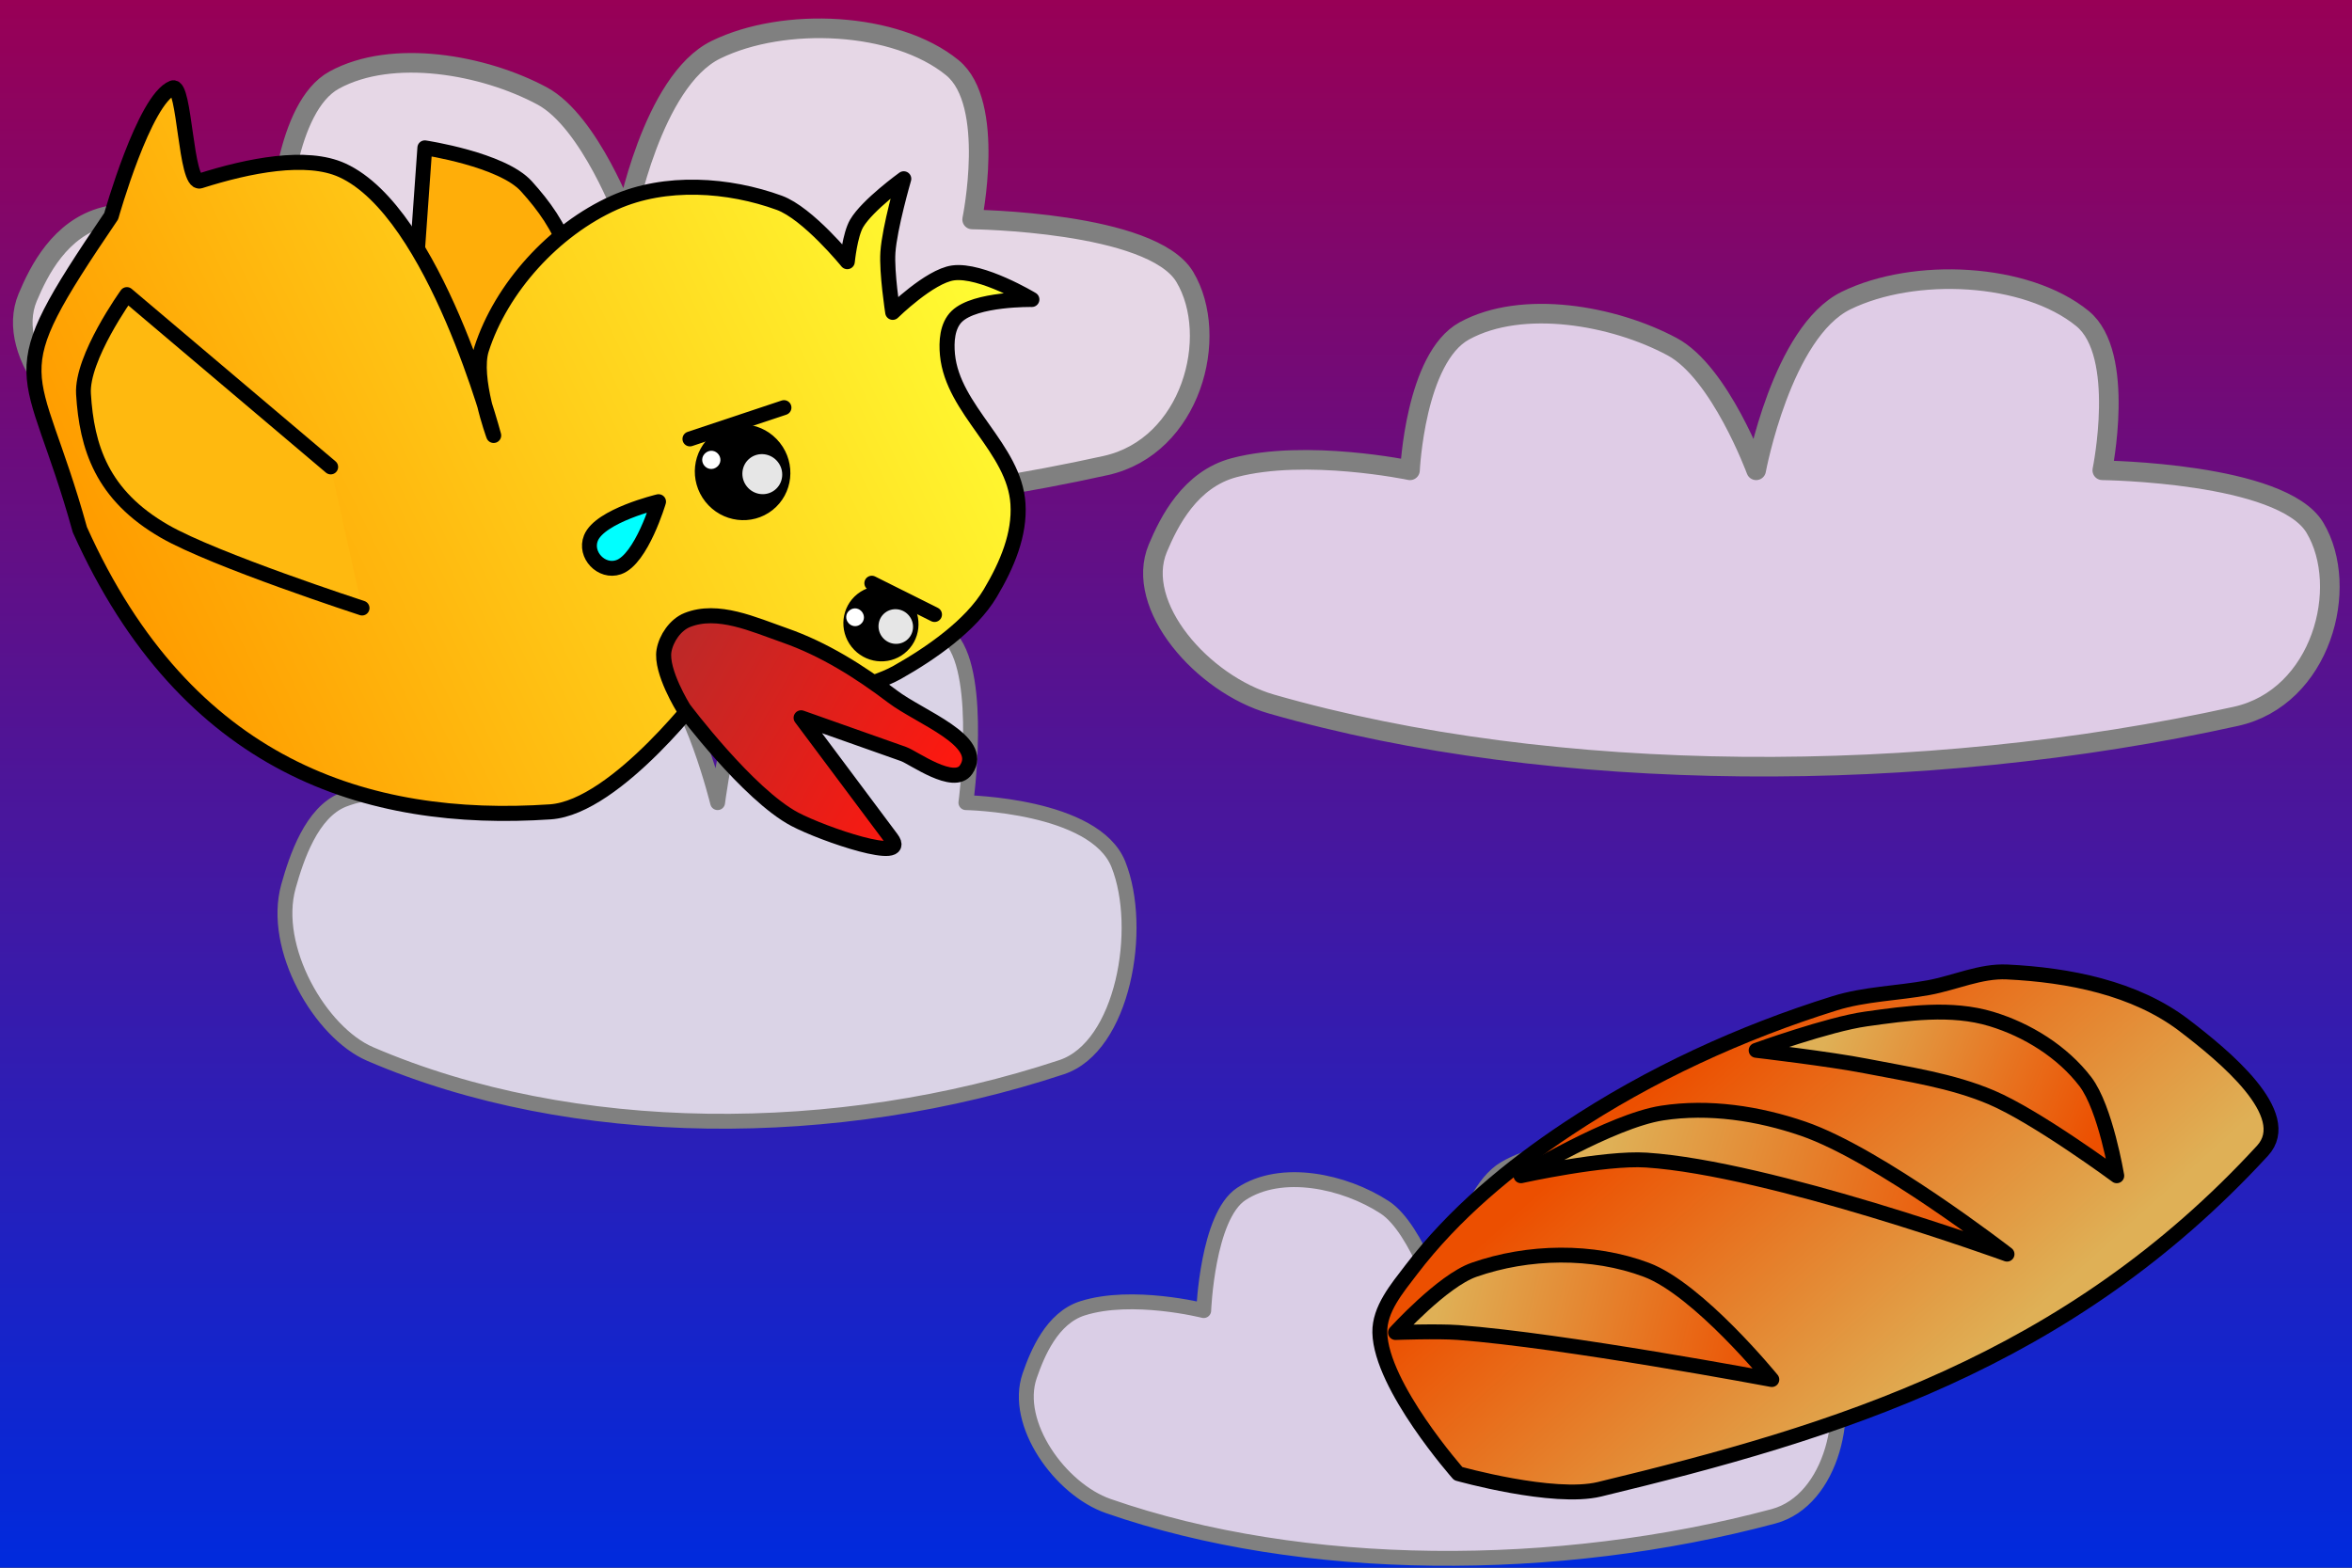 <?xml version="1.0" encoding="UTF-8" standalone="no"?>
<svg
   xmlns:dc="http://purl.org/dc/elements/1.1/"
   xmlns:cc="http://creativecommons.org/ns#"
   xmlns:rdf="http://www.w3.org/1999/02/22-rdf-syntax-ns#"
   xmlns:svg="http://www.w3.org/2000/svg"
   xmlns="http://www.w3.org/2000/svg"
   xmlns:xlink="http://www.w3.org/1999/xlink"
   xmlns:sodipodi="http://sodipodi.sourceforge.net/DTD/sodipodi-0.dtd"
   xmlns:inkscape="http://www.inkscape.org/namespaces/inkscape"
   sodipodi:docname="background_single.svg"
   inkscape:version="1.0 (4035a4fb49, 2020-05-01)"
   id="svg8"
   version="1.1"
   viewBox="0 0 198.438 132.292"
   height="500"
   width="750">
  <rect x="0" y="0" width="198.438" height="132.292" fill="#333333" stroke="none"/>
  <defs
     id="defs2">
    <linearGradient
       id="linearGradient950"
       inkscape:collect="always">
      <stop
         id="stop946"
         offset="0"
         style="stop-color:#dfb056;stop-opacity:1;" />
      <stop
         id="stop948"
         offset="1"
         style="stop-color:#ec4f00;stop-opacity:1" />
    </linearGradient>
    <linearGradient
       inkscape:collect="always"
       id="linearGradient3003">
      <stop
         style="stop-color:#002add;stop-opacity:1"
         offset="0"
         id="stop2999" />
      <stop
         style="stop-color:#980056;stop-opacity:1"
         offset="1"
         id="stop3001" />
    </linearGradient>
    <linearGradient
       inkscape:collect="always"
       xlink:href="#linearGradient2860"
       id="linearGradient2862"
       x1="22.49"
       y1="72.76"
       x2="28.543"
       y2="120.601"
       gradientUnits="userSpaceOnUse"
       gradientTransform="matrix(-0.871,-1.332,-1.371,0.897,208.041,-11.131)" />
    <linearGradient
       inkscape:collect="always"
       id="linearGradient2860">
      <stop
         style="stop-color:#ffff34;stop-opacity:1"
         offset="0"
         id="stop2856" />
      <stop
         style="stop-color:#ff9d00;stop-opacity:1"
         offset="1"
         id="stop2858" />
    </linearGradient>
    <linearGradient
       inkscape:collect="always"
       xlink:href="#linearGradient2874"
       id="linearGradient2876"
       x1="18.521"
       y1="99.219"
       x2="2.646"
       y2="92.604"
       gradientUnits="userSpaceOnUse"
       gradientTransform="matrix(-0.987,-1.248,-1.285,1.016,204.106,-22.79)" />
    <linearGradient
       inkscape:collect="always"
       id="linearGradient2874">
      <stop
         style="stop-color:#b82a2a;stop-opacity:1"
         offset="0"
         id="stop2870" />
      <stop
         style="stop-color:#fe180f;stop-opacity:1"
         offset="1"
         id="stop2872" />
    </linearGradient>
    <linearGradient
       inkscape:collect="always"
       xlink:href="#linearGradient3003"
       id="linearGradient3005"
       x1="95.25"
       y1="132.292"
       x2="95.25"
       y2="0"
       gradientUnits="userSpaceOnUse" />
    <linearGradient
       gradientUnits="userSpaceOnUse"
       y2="34.396"
       x2="84.667"
       y1="60.854"
       x1="108.479"
       id="linearGradient922"
       xlink:href="#linearGradient950"
       inkscape:collect="always" />
    <linearGradient
       gradientUnits="userSpaceOnUse"
       y2="48.948"
       x2="111.125"
       y1="39.688"
       x1="79.375"
       id="linearGradient930"
       xlink:href="#linearGradient950"
       inkscape:collect="always" />
    <linearGradient
       gradientUnits="userSpaceOnUse"
       y2="39.688"
       x2="120.385"
       y1="30.427"
       x1="97.896"
       id="linearGradient944"
       xlink:href="#linearGradient950"
       inkscape:collect="always" />
    <linearGradient
       gradientUnits="userSpaceOnUse"
       y2="59.531"
       x2="92.604"
       y1="52.917"
       x1="64.823"
       id="linearGradient952"
       xlink:href="#linearGradient950"
       inkscape:collect="always" />
  </defs>
  <sodipodi:namedview
     inkscape:window-maximized="0"
     inkscape:window-y="0"
     inkscape:window-x="0"
     inkscape:window-height="1020"
     inkscape:window-width="1898"
     units="px"
     showgrid="true"
     inkscape:document-rotation="0"
     inkscape:current-layer="layer1"
     inkscape:document-units="mm"
     inkscape:cy="242.35014"
     inkscape:cx="351.85491"
     inkscape:zoom="1.4"
     inkscape:pageshadow="2"
     inkscape:pageopacity="0.0"
     borderopacity="1.0"
     bordercolor="#666666"
     pagecolor="#ffffff"
     id="base">
    <inkscape:grid
       id="grid833"
       type="xygrid" />
  </sodipodi:namedview>
  <g
     id="layer1"
     inkscape:groupmode="layer"
     inkscape:label="Warstwa 1">
    <rect
       ry="0"
       y="0"
       x="0"
       height="132.292"
       width="198.464"
       id="rect835"
       style="fill:url(#linearGradient3005);fill-opacity:1;stroke:none;stroke-width:0.314;stroke-linecap:round;stroke-linejoin:round;stroke-miterlimit:4;stroke-dasharray:none" />
    <path
       sodipodi:nodetypes="ssacaacaacsss"
       id="path838-6-4"
       d="m 31.22,88.939 c 17.09,7.362 39.407,7.392 58.351,1.116 5.181,-1.717 6.947,-11.703 4.788,-17.114 -2.005,-5.023 -12.867,-5.209 -12.867,-5.209 0,0 1.449,-10.528 -1.197,-13.765 -3.414,-4.176 -10.182,-4.657 -14.308,-1.633 -3.885,2.847 -5.442,15.398 -5.442,15.398 0,0 -2.181,-8.874 -5.075,-11.205 -3.534,-2.847 -9.064,-4.326 -12.58,-1.444 -2.976,2.439 -3.292,12.649 -3.292,12.649 0,0 -6.271,-1.965 -10.633,-0.243 -2.674,1.055 -3.95,4.89 -4.628,7.312 -1.456,5.202 2.696,12.334 6.882,14.137 z"
       style="fill:#dad3e6;stroke:#808080;stroke-width:1.256;stroke-linecap:round;stroke-linejoin:round;stroke-miterlimit:4;stroke-dasharray:none;stroke-opacity:1;fill-opacity:1" />
    <path
       style="fill:#e6d7e6;stroke:#808080;stroke-width:1.654;stroke-linecap:round;stroke-linejoin:round;stroke-miterlimit:4;stroke-dasharray:none;stroke-opacity:1;fill-opacity:1"
       d="m 11.931,38.247 c 23.828,6.848 54.942,6.877 81.354,1.038 7.224,-1.597 9.686,-10.887 6.675,-15.92 -2.796,-4.673 -17.94,-4.845 -17.94,-4.845 0,0 2.02,-9.794 -1.669,-12.805 -4.76,-3.885 -14.196,-4.332 -19.948,-1.519 -5.416,2.648 -7.587,14.324 -7.587,14.324 0,0 -3.041,-8.255 -7.075,-10.424 C 40.814,5.448 33.104,4.073 28.202,6.754 24.053,9.023 23.613,18.521 23.613,18.521 c 0,0 -8.743,-1.828 -14.825,-0.226 -3.728,0.982 -5.507,4.549 -6.452,6.802 -2.031,4.839 3.759,11.474 9.596,13.151 z"
       id="path838-6-8"
       sodipodi:nodetypes="ssacaacaacsss" />
    <rect
       ry="0"
       y="44.938"
       x="-85.725"
       height="86.295"
       width="78.753"
       id="rect982"
       style="fill:none;stroke:none;stroke-width:1.272;stroke-linecap:round;stroke-linejoin:round"
       transform="scale(-1,1)" />
    <path
       sodipodi:nodetypes="ssacaacaacsss"
       id="path838-6-8-5"
       d="m 107.281,59.414 c 23.828,6.848 54.942,6.877 81.354,1.038 7.224,-1.597 9.686,-10.887 6.675,-15.92 -2.796,-4.673 -17.94,-4.845 -17.94,-4.845 0,0 2.02,-9.794 -1.669,-12.805 -4.76,-3.885 -14.196,-4.332 -19.948,-1.519 -5.416,2.648 -7.587,14.324 -7.587,14.324 0,0 -3.041,-8.255 -7.075,-10.424 -4.927,-2.649 -12.638,-4.024 -17.54,-1.343 -4.149,2.269 -4.589,11.767 -4.589,11.767 0,0 -8.743,-1.828 -14.825,-0.226 -3.728,0.982 -5.507,4.549 -6.452,6.802 -2.031,4.839 3.759,11.474 9.596,13.151 z"
       style="fill:#dfcce6;stroke:#808080;stroke-width:1.654;stroke-linecap:round;stroke-linejoin:round;stroke-miterlimit:4;stroke-dasharray:none;stroke-opacity:1;fill-opacity:1" />
    <path
       sodipodi:nodetypes="ssacaacaacsss"
       id="path838-6"
       d="m 93.495,127.087 c 16.442,5.725 37.913,5.749 56.139,0.868 4.985,-1.335 6.684,-9.101 4.606,-13.308 -1.929,-3.906 -12.379,-4.05 -12.379,-4.05 0,0 1.394,-8.187 -1.152,-10.705 -3.284,-3.248 -9.796,-3.621 -13.765,-1.27 -3.737,2.214 -5.236,11.974 -5.236,11.974 0,0 -2.099,-6.901 -4.882,-8.714 -3.4,-2.214 -8.721,-3.364 -12.103,-1.123 -2.863,1.897 -3.167,9.837 -3.167,9.837 0,0 -6.033,-1.528 -10.23,-0.189 -2.572,0.821 -3.8,3.802 -4.452,5.686 -1.401,4.046 2.594,9.592 6.621,10.994 z"
       style="fill:#dacee6;stroke:#808080;stroke-width:1.256;stroke-linecap:round;stroke-linejoin:round;stroke-miterlimit:4;stroke-dasharray:none;stroke-opacity:1;fill-opacity:1" />
    <g
       transform="translate(56.885,55.562)"
       id="g958">
      <path
         style="fill:url(#linearGradient922);fill-opacity:1;stroke:#000000;stroke-width:1.256;stroke-linecap:round;stroke-linejoin:round;stroke-miterlimit:4;stroke-dasharray:none;stroke-opacity:1"
         d="m 66.146,68.792 c 0,0 8.025,2.26 11.906,1.323 20.071,-4.845 39.566,-10.746 55.95,-28.57 2.815,-3.063 -3.309,-8.057 -6.615,-10.583 -4.133,-3.158 -9.744,-4.255 -14.94,-4.503 -2.246,-0.107 -4.403,0.918 -6.615,1.323 -2.638,0.484 -5.377,0.524 -7.937,1.323 -7.909,2.468 -15.588,5.999 -22.49,10.583 -4.942,3.283 -9.635,7.186 -13.229,11.906 -1.195,1.569 -2.689,3.32 -2.646,5.292 0.099,4.539 6.615,11.906 6.615,11.906"
         id="path891"
         sodipodi:nodetypes="cssaaaaaaac" />
      <path
         style="fill:url(#linearGradient952);fill-opacity:1;stroke:#000000;stroke-width:1.256;stroke-linecap:round;stroke-linejoin:round;stroke-miterlimit:4;stroke-dasharray:none;stroke-opacity:1"
         d="m 60.854,56.885 c 0,0 3.533,-0.131 5.292,-10e-7 8.893,0.663 26.458,3.969 26.458,3.969 0,0 -6.195,-7.612 -10.583,-9.26 -4.541,-1.706 -9.975,-1.606 -14.552,0 -2.664,0.935 -6.615,5.292 -6.615,5.292 z"
         id="path893"
         sodipodi:nodetypes="cacaac" />
      <path
         id="path893-1"
         d="m 71.438,43.656 c 0,0 7.036,-1.555 10.583,-1.323 10.459,0.685 30.427,7.938 30.427,7.938 0,0 -10.832,-8.395 -17.198,-10.583 C 91.474,38.389 87.29,37.753 83.344,38.365 79.052,39.03 71.438,43.656 71.438,43.656 Z"
         style="fill:url(#linearGradient930);fill-opacity:1;stroke:#000000;stroke-width:1.256;stroke-linecap:round;stroke-linejoin:round;stroke-miterlimit:4;stroke-dasharray:none;stroke-opacity:1"
         sodipodi:nodetypes="cacaac" />
      <path
         id="path893-4"
         d="m 91.281,33.073 c 0,0 6.2,0.724 9.26,1.323 3.569,0.699 7.237,1.224 10.583,2.646 3.829,1.627 10.583,6.615 10.583,6.615 0,0 -0.953,-5.721 -2.646,-7.938 -1.93,-2.527 -4.894,-4.37 -7.938,-5.292 -3.376,-1.022 -7.09,-0.489 -10.583,0 -3.179,0.445 -9.26,2.646 -9.26,2.646 z"
         style="fill:url(#linearGradient944);fill-opacity:1;stroke:#000000;stroke-width:1.256;stroke-linecap:round;stroke-linejoin:round;stroke-miterlimit:4;stroke-dasharray:none;stroke-opacity:1"
         sodipodi:nodetypes="caacaaac" />
    </g>
    <g
       id="g921"
       transform="translate(-3.175,-1.058)">
      <path
         sodipodi:nodetypes="ccasc"
         id="path973"
         d="m 37.418,36.001 1.598,-22.472 c 0,0 6.513,0.98 8.563,3.241 3.016,3.327 5.039,7.074 3.513,13.007 -1.209,4.698 -7.001,16.433 -7.001,16.433"
         style="fill:#ffae09;fill-opacity:1;stroke:#000000;stroke-width:1.25;stroke-linecap:round;stroke-linejoin:round;stroke-miterlimit:4;stroke-dasharray:none;stroke-opacity:1" />
      <path
         sodipodi:nodetypes="ssaaacacacacaaacsssccaccs"
         id="path851"
         d="m 78.863,57.803 c 2.819,-1.587 6.234,-3.951 7.864,-6.694 1.444,-2.429 2.496,-4.972 2.334,-7.536 -0.297,-4.699 -5.505,-7.907 -5.949,-12.587 -0.103,-1.081 -0.03,-2.437 0.792,-3.232 1.565,-1.513 6.33,-1.426 6.33,-1.426 0,0 -4.264,-2.571 -6.652,-2.24 -1.981,0.274 -5.087,3.327 -5.087,3.327 0,0 -0.522,-3.36 -0.407,-5.065 0.141,-2.091 1.337,-6.205 1.337,-6.205 0,0 -3.06,2.207 -3.973,3.761 -0.572,0.974 -0.792,3.232 -0.792,3.232 0,0 -3.318,-4.087 -5.74,-4.969 -4.257,-1.551 -9.594,-1.944 -13.911,-0.013 -5.093,2.278 -9.548,7.194 -11.208,12.37 -0.769,2.4 1.025,7.278 1.025,7.278 0,0 -4.96,-18.813 -12.775,-22.378 C 29.041,14.051 24.174,15.016 20.056,16.326 18.817,16.72 18.78,8.074 17.747,8.477 15.342,9.414 12.558,19.297 12.558,19.297 2.771,33.703 5.849,31.101 9.912,45.756 18.911,65.826 34.206,70.603 49.599,69.568 55.234,69.189 62.828,58.985 62.828,58.985 l 8.921,0.95 c 0,0 4.721,-0.785 7.113,-2.132 z"
         style="fill:url(#linearGradient2862);fill-opacity:1;stroke:#000000;stroke-width:1.271;stroke-linecap:round;stroke-linejoin:round;stroke-miterlimit:4;stroke-dasharray:none;stroke-opacity:1" />
      <path
         sodipodi:nodetypes="aaasscsacaa"
         id="path857"
         d="m 61.147,53.384 c 2.579,-1.041 5.617,0.376 8.243,1.293 3.287,1.148 6.31,3.05 9.083,5.155 2.325,1.765 7.877,3.744 6.209,6.174 -1.027,1.497 -4.43,-1.019 -5.281,-1.32 l -8.635,-3.055 7.612,10.187 c 1.602,2.145 -5.74,-0.353 -8.147,-1.625 -3.938,-2.081 -9.376,-9.339 -9.376,-9.339 0,0 -1.966,-3.148 -1.656,-4.895 0.183,-1.032 0.951,-2.172 1.949,-2.575 z"
         style="fill:url(#linearGradient2876);fill-opacity:1;stroke:#000000;stroke-width:1.271;stroke-linecap:round;stroke-linejoin:round;stroke-miterlimit:4;stroke-dasharray:none;stroke-opacity:1" />
      <ellipse
         transform="matrix(-0.62,-0.784,-0.784,0.62,0,0)"
         ry="3.156"
         rx="3.197"
         cy="-27.499"
         cx="-90.227"
         id="path859"
         style="mix-blend-mode:normal;fill:#000000;fill-opacity:1;stroke-width:1.925;stroke-linecap:round;stroke-linejoin:round;stroke-miterlimit:4;stroke-dasharray:none" />
      <ellipse
         transform="matrix(-0.62,-0.784,-0.784,0.62,0,0)"
         ry="4.009"
         rx="4.072"
         style="fill:#000000;fill-opacity:1;stroke-width:2.448;stroke-linecap:round;stroke-linejoin:round;stroke-miterlimit:4;stroke-dasharray:none"
         id="path859-8"
         cx="-72.954"
         cy="-26.271" />
      <ellipse
         ry="1.668"
         rx="1.704"
         transform="matrix(-0.62,-0.784,-0.784,0.62,0,0)"
         cy="-27.475"
         cx="-74.113"
         id="path858"
         style="fill:#e6e6e6;stroke:none;stroke-width:3.186;stroke-linecap:round;stroke-linejoin:round" />
      <ellipse
         ry="1.447"
         rx="1.474"
         transform="matrix(-0.62,-0.784,-0.784,0.62,0,0)"
         cy="-28.332"
         cx="-91.192"
         id="path860"
         style="fill:#e6e6e6;stroke:none;stroke-width:2.76;stroke-linecap:round;stroke-linejoin:round" />
      <path
         style="fill:#ffb90f;fill-opacity:1;stroke:#000000;stroke-width:1.25;stroke-linecap:round;stroke-linejoin:round;stroke-miterlimit:4;stroke-dasharray:none;stroke-opacity:1"
         d="M 31.078,40.464 13.88,25.912 c 0,0 -3.848,5.346 -3.661,8.392 0.275,4.483 1.543,8.547 6.855,11.599 4.206,2.416 16.65,6.468 16.65,6.468"
         id="path973-7"
         sodipodi:nodetypes="ccasc" />
      <ellipse
         transform="rotate(51.669)"
         ry="0.394"
         rx="0.39"
         cy="-24.843"
         cx="70.462"
         id="path990"
         style="fill:#ffffff;fill-opacity:1;stroke:#ffffff;stroke-width:0.741;stroke-linecap:round;stroke-linejoin:round;stroke-miterlimit:4;stroke-dasharray:none" />
      <ellipse
         transform="rotate(51.669)"
         ry="0.378"
         rx="0.387"
         cy="-26.121"
         cx="88.403"
         id="path992"
         style="fill:#ffffff;fill-opacity:1;stroke:#ffffff;stroke-width:0.722;stroke-linecap:round;stroke-linejoin:round;stroke-miterlimit:4;stroke-dasharray:none" />
    </g>
    <path
       style="fill:none;stroke:#000000;stroke-width:1.256;stroke-linecap:round;stroke-linejoin:round;stroke-miterlimit:4;stroke-dasharray:none;stroke-opacity:1"
       d="m 58.208,37.042 7.937,-2.646"
       id="path923" />
    <path
       id="path923-6"
       d="m 73.554,49.212 5.292,2.646"
       style="fill:none;stroke:#000000;stroke-width:1.256;stroke-linecap:round;stroke-linejoin:round;stroke-miterlimit:4;stroke-dasharray:none;stroke-opacity:1"
       sodipodi:nodetypes="cc" />
    <path
       style="fill:#00ffff;stroke:#000000;stroke-width:1.256;stroke-linecap:round;stroke-linejoin:round;stroke-miterlimit:4;stroke-dasharray:none;stroke-opacity:1"
       d="m 55.562,42.333 c 0,0 -4.943,1.176 -5.707,3.074 -0.568,1.41 0.891,2.95 2.33,2.459 1.937,-0.661 3.378,-5.533 3.378,-5.533"
       id="path940"
       sodipodi:nodetypes="caac" />
  </g>
</svg>
